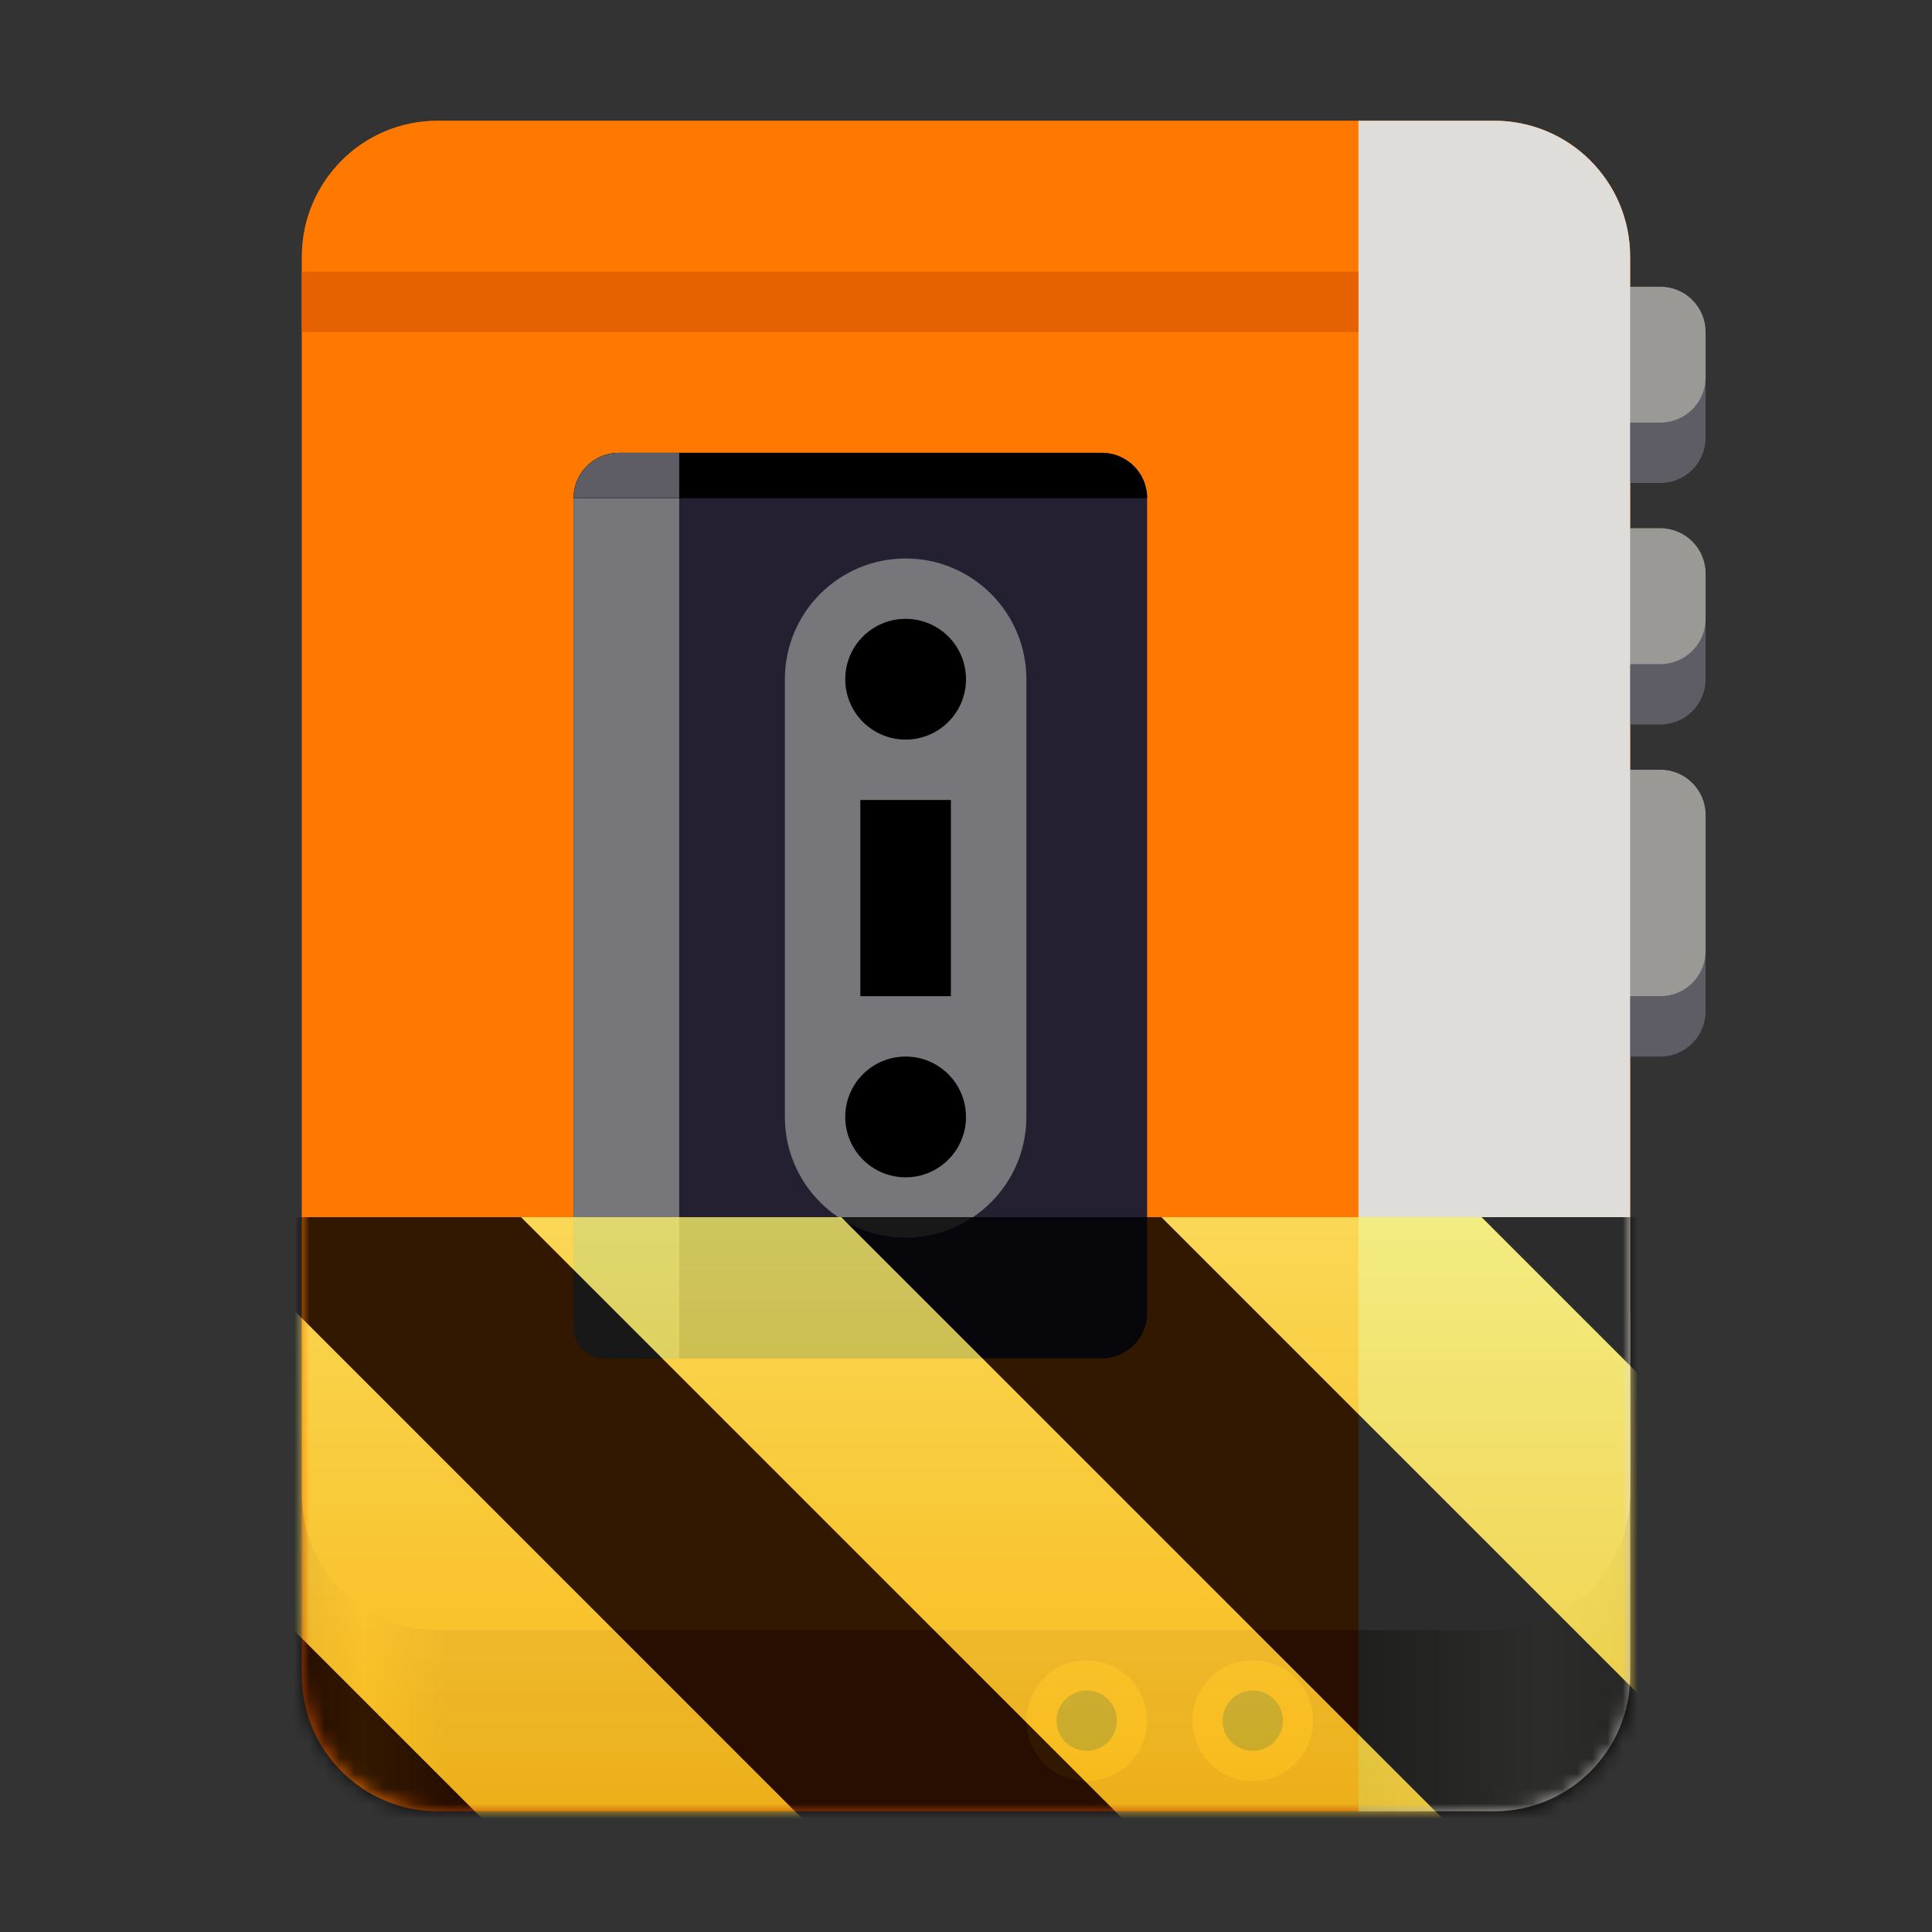 <?xml version="1.0" encoding="UTF-8"?>
<svg height="128px" viewBox="0 0 128 128" width="128px" xmlns="http://www.w3.org/2000/svg" xmlns:xlink="http://www.w3.org/1999/xlink">
    <rect x="0" y="0" width="128" height="128" fill="#333333" stroke="none"/>
    <filter id="a" height="100%" width="100%" x="0%" y="0%">
        <feColorMatrix color-interpolation-filters="sRGB" values="0 0 0 0 1 0 0 0 0 1 0 0 0 0 1 0 0 0 1 0"/>
    </filter>
    <linearGradient id="b" gradientUnits="userSpaceOnUse" x1="20" x2="108" y1="120" y2="120">
        <stop offset="0" stop-color="#c64600"/>
        <stop offset="0.047" stop-color="#ff7800"/>
        <stop offset="0.109" stop-color="#c64600"/>
    </linearGradient>
    <linearGradient id="c" gradientUnits="userSpaceOnUse" x1="108" x2="90" y1="120" y2="120">
        <stop offset="0" stop-color="#c0bfbc"/>
        <stop offset="0.333" stop-color="#deddda"/>
        <stop offset="1" stop-color="#9a9996"/>
    </linearGradient>
    <clipPath id="d">
        <rect height="128" width="128"/>
    </clipPath>
    <clipPath id="e">
        <rect height="128" width="128"/>
    </clipPath>
    <mask id="f">
        <g filter="url(#a)">
            <g clip-path="url(#e)" filter="url(#a)">
                <g clip-path="url(#d)">
                    <path d="m 20 17 c 0 -4.969 4.031 -9 9 -9 h 70 c 4.969 0 9 4.031 9 9 v 94 c 0 4.969 -4.031 9 -9 9 h -70 c -4.969 0 -9 -4.031 -9 -9 z m 0 0" fill="url(#b)"/>
                    <path d="m 29 8 h 70 c 4.969 0 9 4.031 9 9 v 82 c 0 4.969 -4.031 9 -9 9 h -70 c -4.969 0 -9 -4.031 -9 -9 v -82 c 0 -4.969 4.031 -9 9 -9 z m 0 0" fill="#ff7800"/>
                    <path d="m 90 87 h 18 v 24 c 0 4.969 -4.031 9 -9 9 h -9 z m 0 0" fill="url(#c)"/>
                    <path d="m 107 51 h 3 c 1.656 0 3 1.344 3 3 v 13 c 0 1.656 -1.344 3 -3 3 h -3 c -1.656 0 -3 -1.344 -3 -3 v -13 c 0 -1.656 1.344 -3 3 -3 z m 0 0" fill="#5e5c64"/>
                    <path d="m 107 51 h 3 c 1.656 0 3 1.344 3 3 v 9 c 0 1.656 -1.344 3 -3 3 h -3 c -1.656 0 -3 -1.344 -3 -3 v -9 c 0 -1.656 1.344 -3 3 -3 z m 0 0" fill="#9a9996"/>
                    <path d="m 107 19 h 3 c 1.656 0 3 1.344 3 3 v 7 c 0 1.656 -1.344 3 -3 3 h -3 c -1.656 0 -3 -1.344 -3 -3 v -7 c 0 -1.656 1.344 -3 3 -3 z m 0 0" fill="#5e5c64"/>
                    <path d="m 107 19 h 3 c 1.656 0 3 1.344 3 3 v 3 c 0 1.656 -1.344 3 -3 3 h -3 c -1.656 0 -3 -1.344 -3 -3 v -3 c 0 -1.656 1.344 -3 3 -3 z m 0 0" fill="#9a9996"/>
                    <path d="m 107 35 h 3 c 1.656 0 3 1.344 3 3 v 7 c 0 1.656 -1.344 3 -3 3 h -3 c -1.656 0 -3 -1.344 -3 -3 v -7 c 0 -1.656 1.344 -3 3 -3 z m 0 0" fill="#5e5c64"/>
                    <path d="m 107 35 h 3 c 1.656 0 3 1.344 3 3 v 3 c 0 1.656 -1.344 3 -3 3 h -3 c -1.656 0 -3 -1.344 -3 -3 v -3 c 0 -1.656 1.344 -3 3 -3 z m 0 0" fill="#9a9996"/>
                    <path d="m 90 8 h 9 c 4.969 0 9 4.031 9 9 v 82 c 0 4.969 -4.031 9 -9 9 h -9 z m 0 0" fill="#deddda"/>
                    <path d="m 41 30 h 32 c 1.656 0 3 1.344 3 3 v 54 c 0 1.656 -1.344 3 -3 3 h -32 c -1.656 0 -3 -1.344 -3 -3 v -54 c 0 -1.656 1.344 -3 3 -3 z m 0 0" fill="#241f31"/>
                    <path d="m 60 37 c 4.418 0 8 3.582 8 8 v 29 c 0 4.418 -3.582 8 -8 8 s -8 -3.582 -8 -8 v -29 c 0 -4.418 3.582 -8 8 -8 z m 0 0" fill="#77767b"/>
                    <path d="m 64 74 c 0 2.211 -1.789 4 -4 4 s -4 -1.789 -4 -4 s 1.789 -4 4 -4 s 4 1.789 4 4 z m 0 0"/>
                    <path d="m 64 45 c 0 2.211 -1.789 4 -4 4 s -4 -1.789 -4 -4 s 1.789 -4 4 -4 s 4 1.789 4 4 z m 0 0"/>
                    <path d="m 57 53 h 6 v 13 h -6 z m 0 0"/>
                    <path d="m 38 33 h 7 v 57 h -5 c -1.105 0 -2 -0.895 -2 -2 z m 0 0" fill="#77767b"/>
                    <path d="m 38 33 c 0 -1.656 1.344 -3 3 -3 h 32 c 1.656 0 3 1.344 3 3 z m 0 0"/>
                    <path d="m 38 33 c 0 -1.656 1.344 -3 3 -3 h 4 v 3 z m 0 0" fill="#5e5c64"/>
                    <path d="m 83 110 c 2.211 0 4 1.789 4 4 s -1.789 4 -4 4 s -4 -1.789 -4 -4 s 1.789 -4 4 -4 z m 0 0" fill="#ff7800"/>
                    <path d="m 83 112 c 1.105 0 2 0.895 2 2 s -0.895 2 -2 2 s -2 -0.895 -2 -2 s 0.895 -2 2 -2 z m 0 0" fill="#241f31"/>
                    <path d="m 72 110 c 2.211 0 4 1.789 4 4 s -1.789 4 -4 4 s -4 -1.789 -4 -4 s 1.789 -4 4 -4 z m 0 0" fill="#ff7800"/>
                    <path d="m 72 112 c 1.105 0 2 0.895 2 2 s -0.895 2 -2 2 s -2 -0.895 -2 -2 s 0.895 -2 2 -2 z m 0 0" fill="#241f31"/>
                    <path d="m 90 20 h -70" fill="none" stroke="#e66100" stroke-width="4"/>
                </g>
            </g>
        </g>
    </mask>
    <mask id="g">
        <g filter="url(#a)">
            <rect fill-opacity="0.8" height="184.32" width="184.32" x="-28.16" y="-28.16"/>
        </g>
    </mask>
    <linearGradient id="h" gradientTransform="matrix(0 0.37 -0.985 0 295.385 -30.36)" gradientUnits="userSpaceOnUse" x1="300" x2="428" y1="235" y2="235">
        <stop offset="0" stop-color="#f9f06b"/>
        <stop offset="1" stop-color="#f5c211"/>
    </linearGradient>
    <clipPath id="i">
        <rect height="128" width="128"/>
    </clipPath>
    <clipPath id="j">
        <rect height="128" width="128"/>
    </clipPath>
    <path d="m 20 17 c 0 -4.969 4.031 -9 9 -9 h 70 c 4.969 0 9 4.031 9 9 v 94 c 0 4.969 -4.031 9 -9 9 h -70 c -4.969 0 -9 -4.031 -9 -9 z m 0 0" fill="url(#b)"/>
    <path d="m 29 8 h 70 c 4.969 0 9 4.031 9 9 v 82 c 0 4.969 -4.031 9 -9 9 h -70 c -4.969 0 -9 -4.031 -9 -9 v -82 c 0 -4.969 4.031 -9 9 -9 z m 0 0" fill="#ff7800"/>
    <path d="m 90 87 h 18 v 24 c 0 4.969 -4.031 9 -9 9 h -9 z m 0 0" fill="url(#c)"/>
    <path d="m 107 51 h 3 c 1.656 0 3 1.344 3 3 v 13 c 0 1.656 -1.344 3 -3 3 h -3 c -1.656 0 -3 -1.344 -3 -3 v -13 c 0 -1.656 1.344 -3 3 -3 z m 0 0" fill="#5e5c64"/>
    <path d="m 107 51 h 3 c 1.656 0 3 1.344 3 3 v 9 c 0 1.656 -1.344 3 -3 3 h -3 c -1.656 0 -3 -1.344 -3 -3 v -9 c 0 -1.656 1.344 -3 3 -3 z m 0 0" fill="#9a9996"/>
    <path d="m 107 19 h 3 c 1.656 0 3 1.344 3 3 v 7 c 0 1.656 -1.344 3 -3 3 h -3 c -1.656 0 -3 -1.344 -3 -3 v -7 c 0 -1.656 1.344 -3 3 -3 z m 0 0" fill="#5e5c64"/>
    <path d="m 107 19 h 3 c 1.656 0 3 1.344 3 3 v 3 c 0 1.656 -1.344 3 -3 3 h -3 c -1.656 0 -3 -1.344 -3 -3 v -3 c 0 -1.656 1.344 -3 3 -3 z m 0 0" fill="#9a9996"/>
    <path d="m 107 35 h 3 c 1.656 0 3 1.344 3 3 v 7 c 0 1.656 -1.344 3 -3 3 h -3 c -1.656 0 -3 -1.344 -3 -3 v -7 c 0 -1.656 1.344 -3 3 -3 z m 0 0" fill="#5e5c64"/>
    <path d="m 107 35 h 3 c 1.656 0 3 1.344 3 3 v 3 c 0 1.656 -1.344 3 -3 3 h -3 c -1.656 0 -3 -1.344 -3 -3 v -3 c 0 -1.656 1.344 -3 3 -3 z m 0 0" fill="#9a9996"/>
    <path d="m 90 8 h 9 c 4.969 0 9 4.031 9 9 v 82 c 0 4.969 -4.031 9 -9 9 h -9 z m 0 0" fill="#deddda"/>
    <path d="m 41 30 h 32 c 1.656 0 3 1.344 3 3 v 54 c 0 1.656 -1.344 3 -3 3 h -32 c -1.656 0 -3 -1.344 -3 -3 v -54 c 0 -1.656 1.344 -3 3 -3 z m 0 0" fill="#241f31"/>
    <path d="m 60 37 c 4.418 0 8 3.582 8 8 v 29 c 0 4.418 -3.582 8 -8 8 s -8 -3.582 -8 -8 v -29 c 0 -4.418 3.582 -8 8 -8 z m 0 0" fill="#77767b"/>
    <path d="m 64 74 c 0 2.211 -1.789 4 -4 4 s -4 -1.789 -4 -4 s 1.789 -4 4 -4 s 4 1.789 4 4 z m 0 0"/>
    <path d="m 64 45 c 0 2.211 -1.789 4 -4 4 s -4 -1.789 -4 -4 s 1.789 -4 4 -4 s 4 1.789 4 4 z m 0 0"/>
    <path d="m 57 53 h 6 v 13 h -6 z m 0 0"/>
    <path d="m 38 33 h 7 v 57 h -5 c -1.105 0 -2 -0.895 -2 -2 z m 0 0" fill="#77767b"/>
    <path d="m 38 33 c 0 -1.656 1.344 -3 3 -3 h 32 c 1.656 0 3 1.344 3 3 z m 0 0"/>
    <path d="m 38 33 c 0 -1.656 1.344 -3 3 -3 h 4 v 3 z m 0 0" fill="#5e5c64"/>
    <path d="m 83 110 c 2.211 0 4 1.789 4 4 s -1.789 4 -4 4 s -4 -1.789 -4 -4 s 1.789 -4 4 -4 z m 0 0" fill="#ff7800"/>
    <path d="m 83 112 c 1.105 0 2 0.895 2 2 s -0.895 2 -2 2 s -2 -0.895 -2 -2 s 0.895 -2 2 -2 z m 0 0" fill="#241f31"/>
    <path d="m 72 110 c 2.211 0 4 1.789 4 4 s -1.789 4 -4 4 s -4 -1.789 -4 -4 s 1.789 -4 4 -4 z m 0 0" fill="#ff7800"/>
    <path d="m 72 112 c 1.105 0 2 0.895 2 2 s -0.895 2 -2 2 s -2 -0.895 -2 -2 s 0.895 -2 2 -2 z m 0 0" fill="#241f31"/>
    <path d="m 90 20 h -70" fill="none" stroke="#e66100" stroke-width="4"/>
    <g mask="url(#f)">
        <g clip-path="url(#j)">
            <g mask="url(#g)">
                <g clip-path="url(#i)">
                    <path d="m 128 80.641 v 47.359 h -128 v -47.359 z m 0 0" fill="url(#h)"/>
                    <path d="m 13.309 80.641 l 47.355 47.359 h 21.215 l -47.359 -47.359 z m 42.422 0 l 47.363 47.359 h 21.215 l -47.363 -47.359 z m 42.43 0 l 29.84 29.84 v -21.211 l -8.629 -8.629 z m -98.16 7.906 v 21.215 l 18.238 18.238 h 21.215 z m 0 0"/>
                </g>
            </g>
        </g>
    </g>
</svg>
